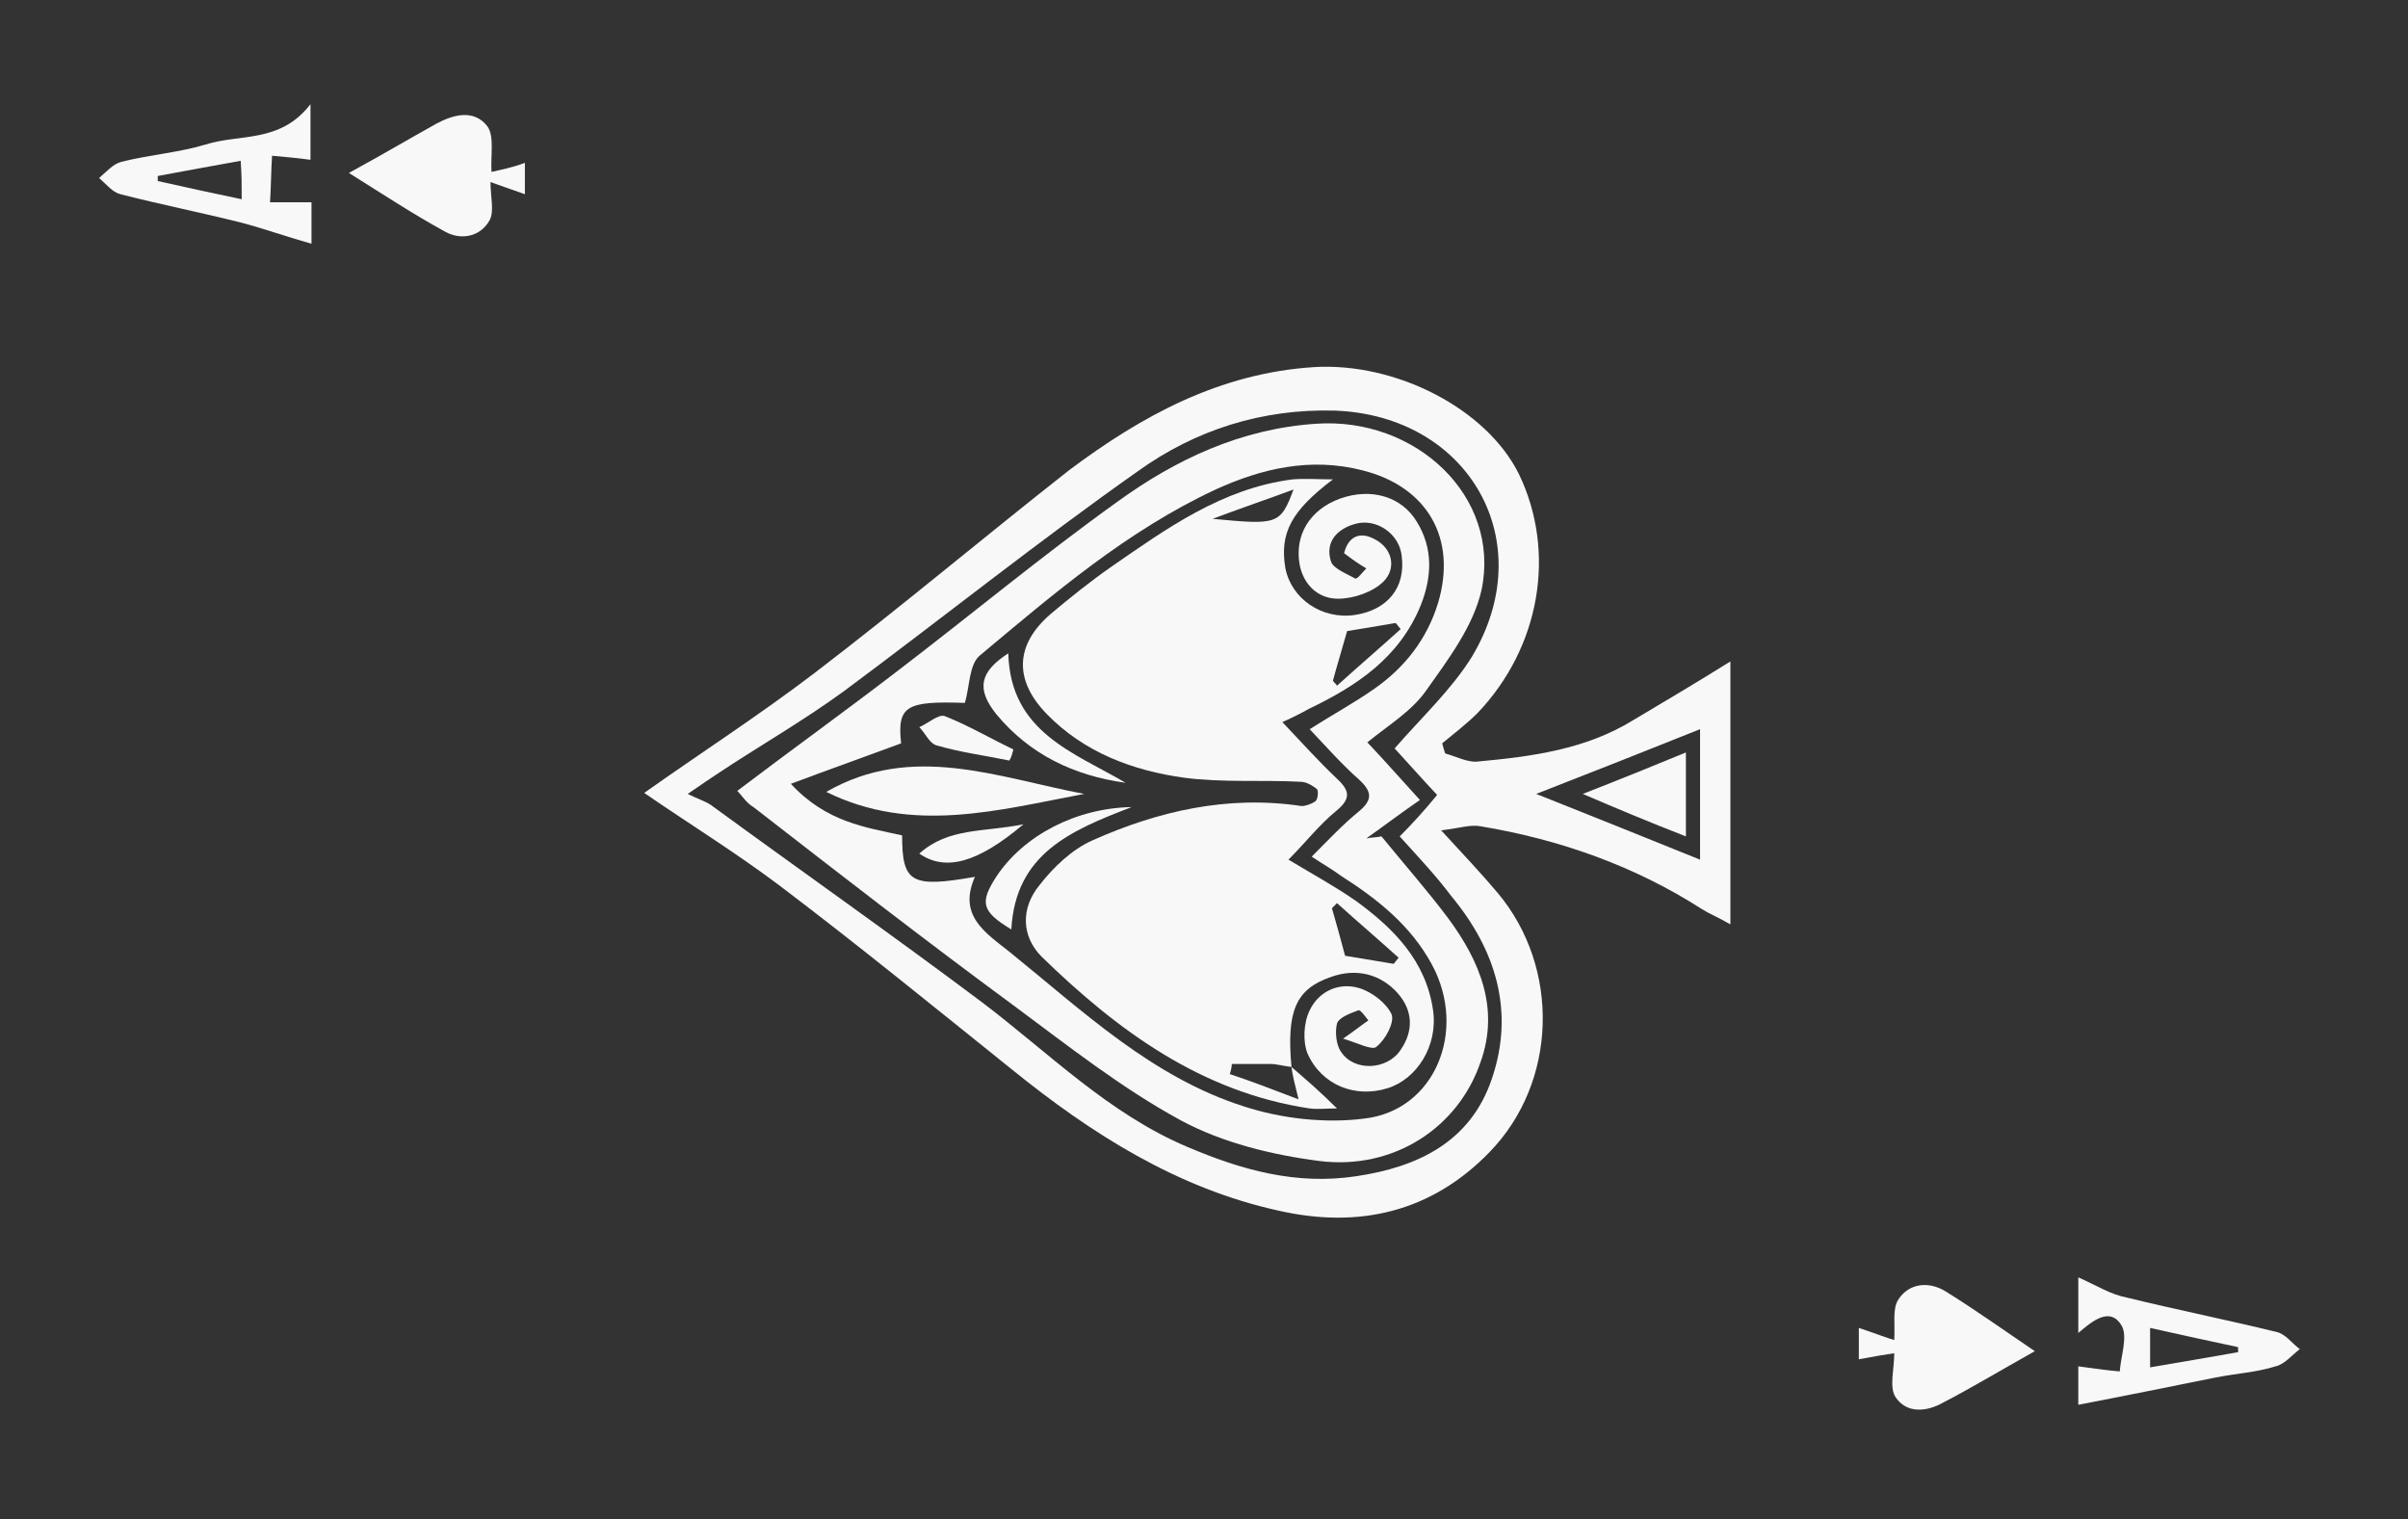 <?xml version="1.0" encoding="utf-8"?>
<!-- Generator: Adobe Illustrator 24.0.2, SVG Export Plug-In . SVG Version: 6.00 Build 0)  -->
<svg version="1.1" id="Слой_1" xmlns="http://www.w3.org/2000/svg" xmlns:xlink="http://www.w3.org/1999/xlink" x="0px" y="0px"
	 viewBox="0 0 238.1 150.2" style="enable-background:new 0 0 238.1 150.2;" xml:space="preserve">
<rect x="0" y="0" width="238.1" height="150.2" fill="#333333" stroke="none"/>
<style type="text/css">
	.st0{fill-rule:evenodd;clip-rule:evenodd;fill:#f8f8f8;}
</style>
<g>
	<path class="st0" d="M63.7,78.4c4.2,2.9,8.9,5.8,13.3,9.1c7.8,5.9,15.4,12.1,23,18.2c7.9,6.4,16.4,11.8,26.4,14c7.9,1.8,15.1,0.2,20.9-5.8
		c6.7-6.9,7-18.2,0.8-25.6c-1.6-1.9-3.3-3.7-5.6-6.2c1.8-0.2,2.9-0.6,3.9-0.4c7.8,1.3,15.2,3.9,21.9,8.2c0.8,0.5,1.6,0.8,2.8,1.5
		c0-8.8,0-17.4,0-26c-3.2,2-6.4,3.9-9.6,5.8c-4.7,2.9-10,3.6-15.4,4.1c-1,0.1-2.1-0.5-3.2-0.8c-0.1-0.3-0.2-0.6-0.3-1
		c1.2-1,2.4-1.9,3.5-3c6.2-6.5,7.8-15.9,4.1-23.6c-3.2-6.5-12.2-11.1-20.3-10.6c-9.3,0.6-17,4.8-24.2,10.2
		C97.3,53.1,89.1,60,80.6,66.5C75.1,70.7,69.2,74.5,63.7,78.4z M138.4,82.7c1.9,2.1,3.6,3.9,5.1,5.9c4.4,5.3,6.3,11.4,4,18.1
		c-2.1,6.2-7.3,8.7-13.4,9.6c-5.9,0.9-11.3-0.6-16.7-2.9c-7.8-3.3-13.7-9.3-20.3-14.3c-8.8-6.6-17.9-13-26.8-19.5
		c-0.6-0.4-1.3-0.6-2.3-1.1c1.6-1.1,2.2-1.5,2.8-1.9c4.2-2.8,8.6-5.3,12.7-8.3c9.7-7.2,19.2-14.8,29-21.7c5.7-4.1,12.3-6.2,19.5-6
		c13.3,0.5,20.4,13,13.5,24.4c-2,3.2-4.9,5.9-7.6,9c1.2,1.3,2.6,2.9,4.2,4.6C140.8,80.2,139.5,81.6,138.4,82.7z M168.1,85
		c-5.7-2.3-10.9-4.4-16.2-6.5c5.4-2.1,10.7-4.2,16.2-6.4C168.1,76.6,168.1,80.7,168.1,85z"/>
	<path class="st0" d="M183.8,134.4c1.6-0.3,2.8-0.5,3.5-0.6c0,1.6-0.5,3.3,0.1,4.3c1.1,1.7,3.1,1.5,4.7,0.6c2.9-1.5,5.7-3.2,9.1-5.1
		c-3.1-2.1-5.9-4.1-8.8-5.9c-1.6-1-3.6-0.9-4.7,0.8c-0.6,0.9-0.3,2.5-0.4,4c-0.7-0.2-2-0.7-3.5-1.2
		C183.8,132.3,183.8,133.3,183.8,134.4z"/>
	<path class="st0" d="M48.6,17c-0.1-1.7,0.3-3.5-0.4-4.5c-1.3-1.7-3.3-1.2-5-0.3c-2.7,1.5-5.4,3.1-8.7,4.9c3.5,2.2,6.4,4.1,9.5,5.8
		c1.6,0.9,3.5,0.5,4.4-1.1c0.5-0.9,0.1-2.3,0.1-3.8c0.8,0.3,2,0.7,3.4,1.2c0-1,0-2,0-3.1C50.6,16.6,49.4,16.8,48.6,17z"/>
	<path class="st0" d="M205.5,126.3c0,1.6,0,3.3,0,5.5c1.5-1.3,3.2-2.6,4.3-0.7c0.6,1.1-0.1,3-0.2,4.5c-1.3-0.1-2.5-0.3-4.1-0.5
		c0,1.1,0,2.8,0,3.8c4.7-0.9,9.1-1.8,13.6-2.7c2-0.4,4-0.5,5.9-1.1c0.9-0.2,1.6-1.1,2.4-1.7c-0.8-0.6-1.4-1.5-2.3-1.7
		c-4.9-1.2-9.9-2.2-14.8-3.4C208.7,128,207.3,127.1,205.5,126.3z M212.6,135.2c0-1.6,0-2.6,0-3.9c3.1,0.7,5.9,1.3,8.7,1.9
		c0,0.2,0,0.3,0,0.5C218.4,134.2,215.6,134.7,212.6,135.2z"/>
	<path class="st0" d="M30.8,24.1c0-1.2,0-2.9,0-4.1c-1.5,0-2.8,0-4.1,0c0.1-1.5,0.1-3,0.2-4.6c1.1,0.1,2.3,0.2,3.8,0.4c0-1.3,0-3,0-5.5
		c-3,3.9-7,2.9-10.4,4c-2.7,0.8-5.5,1-8.3,1.7c-0.8,0.2-1.5,1-2.2,1.6c0.7,0.6,1.3,1.4,2.1,1.6c3.9,1,7.9,1.8,11.9,2.8
		C26.1,22.6,28.3,23.4,30.8,24.1z M23.9,19.7c-2.9-0.6-5.6-1.2-8.3-1.8c0-0.2,0-0.4,0-0.5c2.7-0.5,5.4-1,8.2-1.5
		C23.9,17.3,23.9,18.3,23.9,19.7z"/>
	<path class="st0" d="M135.1,82.9c1.7-1.2,3.4-2.5,5.3-3.8c-2-2.2-3.5-3.9-5.2-5.7c2.1-1.7,4.4-3.1,5.8-5.1c2.2-3.1,4.7-6.4,5.5-10
		c1.9-9.2-6.5-17.1-16.4-16.4c-7.4,0.5-13.8,3.5-19.6,7.7c-7.4,5.3-14.5,11.2-21.7,16.7c-5.2,4-10.5,7.8-15.9,11.9
		c0.5,0.5,0.9,1.2,1.6,1.6C83,86.4,91.5,93,100.2,99.4c5.4,4,10.7,8.2,16.6,11.4c4.1,2.2,9,3.4,13.7,4c7.3,0.9,13.7-3.3,15.9-9.8
		c1.9-5.3-0.1-10-3.2-14.2c-2.1-2.8-4.4-5.4-6.6-8.1C136.1,82.8,135.6,82.8,135.1,82.9z M95.4,69.5c0.5-1.6,0.4-3.8,1.5-4.7
		c7.3-6.1,14.5-12.3,23.3-16.4c4.6-2.1,9.4-3.2,14.5-1.9c6.4,1.6,9.4,6.7,7.5,13.1c-1.1,3.6-3.3,6.4-6.3,8.5c-2,1.4-4.2,2.6-6.4,4
		c1.7,1.8,3.2,3.5,4.9,5c1.3,1.2,1.3,2,0,3.1c-1.6,1.3-3,2.8-4.7,4.5c1.2,0.8,2.1,1.3,2.9,1.9c3.6,2.3,6.9,4.9,9,8.8
		c3.5,6.5,0.3,14.4-6.7,15.2c-3.9,0.5-8.2,0-11.9-1.2c-9.1-2.9-15.9-9.4-23.2-15.3c-2.4-1.9-5.1-3.6-3.4-7.4
		c-6.3,1.1-7.2,0.6-7.2-4.1c-3.6-0.8-7.5-1.3-11-5.1c4-1.5,7.4-2.7,10.9-4C88.7,69.8,89.6,69.3,95.4,69.5z"/>
	<path class="st0" d="M166.7,82.7c0-3,0-5.5,0-8.3c-3.4,1.4-6.6,2.7-10.2,4.1C160,80,163.1,81.3,166.7,82.7z"/>
	<path class="st0" d="M127.7,105.5c-0.5-5.5,0.4-7.7,3.9-8.9c2.5-0.9,4.9-0.3,6.6,1.6c1.5,1.7,1.6,3.7,0.3,5.6c-1.3,2-4.6,2.2-5.9,0.2
		c-0.5-0.7-0.6-2-0.4-2.8c0.2-0.6,1.3-1,2.1-1.3c0.2-0.1,0.7,0.6,1,1c-0.6,0.4-1.2,0.9-2.5,1.8c1.4,0.4,2.9,1.2,3.3,0.8
		c0.9-0.7,1.8-2.4,1.5-3.2c-0.5-1.1-1.9-2.2-3.2-2.6c-2-0.6-4,0.3-4.9,2.2c-0.6,1.2-0.7,3.1-0.2,4.3c1.4,3.1,4.7,4.4,7.9,3.4
		c2.9-0.9,5-4.2,4.5-7.7c-0.7-4.9-3.9-8.1-7.6-10.8c-2-1.4-4.2-2.6-6.7-4.1c1.7-1.7,3-3.4,4.7-4.8c1.6-1.3,1.3-2.1,0-3.3
		c-1.7-1.6-3.3-3.4-5.3-5.5c1.1-0.5,1.9-0.9,2.6-1.3c4.8-2.3,9-5.1,11.1-10.3c1.1-2.8,1.2-5.6-0.4-8.2c-1.5-2.5-4.5-3.4-7.6-2.3
		c-3,1.1-4.5,3.6-4,6.5c0.4,2.1,1.9,3.4,3.8,3.4c1.6,0,3.5-0.7,4.5-1.7c1.3-1.3,0.9-3.3-0.9-4.2c-1.5-0.8-2.6-0.2-3,1.4
		c0.8,0.6,1.5,1.1,2.2,1.5c-0.4,0.4-0.9,1.1-1.1,1c-0.9-0.5-2.2-1-2.4-1.7c-0.6-1.9,0.6-3.2,2.4-3.7c2.1-0.6,4.4,1,4.6,3.2
		c0.4,3.1-1.4,5.3-4.6,5.8c-3.3,0.5-6.3-1.6-6.9-4.6c-0.6-3.5,0.6-5.7,4.7-8.8c-1.3,0-2.7-0.1-4,0c-7,0.9-12.5,4.9-18,8.7
		c-2,1.4-4,3-5.9,4.6c-3.5,3-3.7,6.5-0.4,9.9c3.7,3.8,8.5,5.6,13.6,6.3c3.8,0.5,7.7,0.2,11.5,0.4c0.6,0,1.2,0.4,1.6,0.7
		c0.2,0.2,0.1,1-0.1,1.2c-0.4,0.3-1,0.5-1.4,0.5c-7.3-1.1-14.2,0.5-20.7,3.4c-2,0.9-3.8,2.6-5.2,4.4c-1.9,2.3-1.8,5.1,0.2,7.1
		c7.5,7.3,15.8,13.4,26.5,15c0.8,0.1,1.6,0,2.7,0C130.6,108,129.1,106.7,127.7,105.5c0.1,0.8,0.3,1.6,0.7,3.2
		c-2.6-1-4.7-1.8-6.8-2.5c0.1-0.3,0.2-0.7,0.2-1c1.3,0,2.5,0,3.8,0C126.2,105.2,126.9,105.4,127.7,105.5z M138,61.6
		c0.2,0.2,0.3,0.4,0.5,0.6c-2.1,1.9-4.2,3.7-6.3,5.6c-0.1-0.2-0.3-0.3-0.4-0.5c0.4-1.5,0.9-3.1,1.4-4.9
		C134.5,62.2,136.2,61.9,138,61.6z M131.7,89.8c0.2-0.2,0.3-0.3,0.5-0.5c2,1.8,4.1,3.6,6.1,5.4c-0.2,0.2-0.3,0.4-0.5,0.6
		c-1.8-0.3-3.6-0.6-4.8-0.8C132.5,92.6,132.1,91.2,131.7,89.8z M127.9,48.4c-1.3,3.5-1.6,3.5-8,2.9
		C123.1,50.1,125.5,49.3,127.9,48.4z"/>
	<path class="st0" d="M81.7,78.3c8.5,4.2,17,1.8,25.5,0.2C98.7,76.9,90.2,73.4,81.7,78.3z"/>
	<path class="st0" d="M99.7,64.6c-2.8,1.8-3.2,3.5-1.2,6c3.3,4,7.7,6.1,12.8,6.8C106.2,74.4,99.9,72.4,99.7,64.6z"/>
	<path class="st0" d="M100,91.9c0.4-7.5,5.9-9.8,11.9-12.1c-5.5,0.1-10.7,2.8-13.4,6.9C96.9,89.2,97,90.1,100,91.9z"/>
	<path class="st0" d="M100.2,74.1c-2.3-1.1-4.5-2.4-6.8-3.3c-0.6-0.2-1.6,0.7-2.5,1.1c0.6,0.6,1,1.6,1.7,1.8c2.4,0.7,4.8,1,7.2,1.5
		C100,74.9,100.1,74.5,100.2,74.1z"/>
	<path class="st0" d="M101.2,81.5c-3.9,0.8-7.4,0.3-10.3,2.9C93.5,86.2,96.7,85.3,101.2,81.5z"/>
</g>

<style type="text/css">
  .svgdevtextmc{fill:#373435;}
</style>

<g>





</g>
<rect x="0" y="0" width="238.1" height="150.2" fill="none"/>
</svg>
